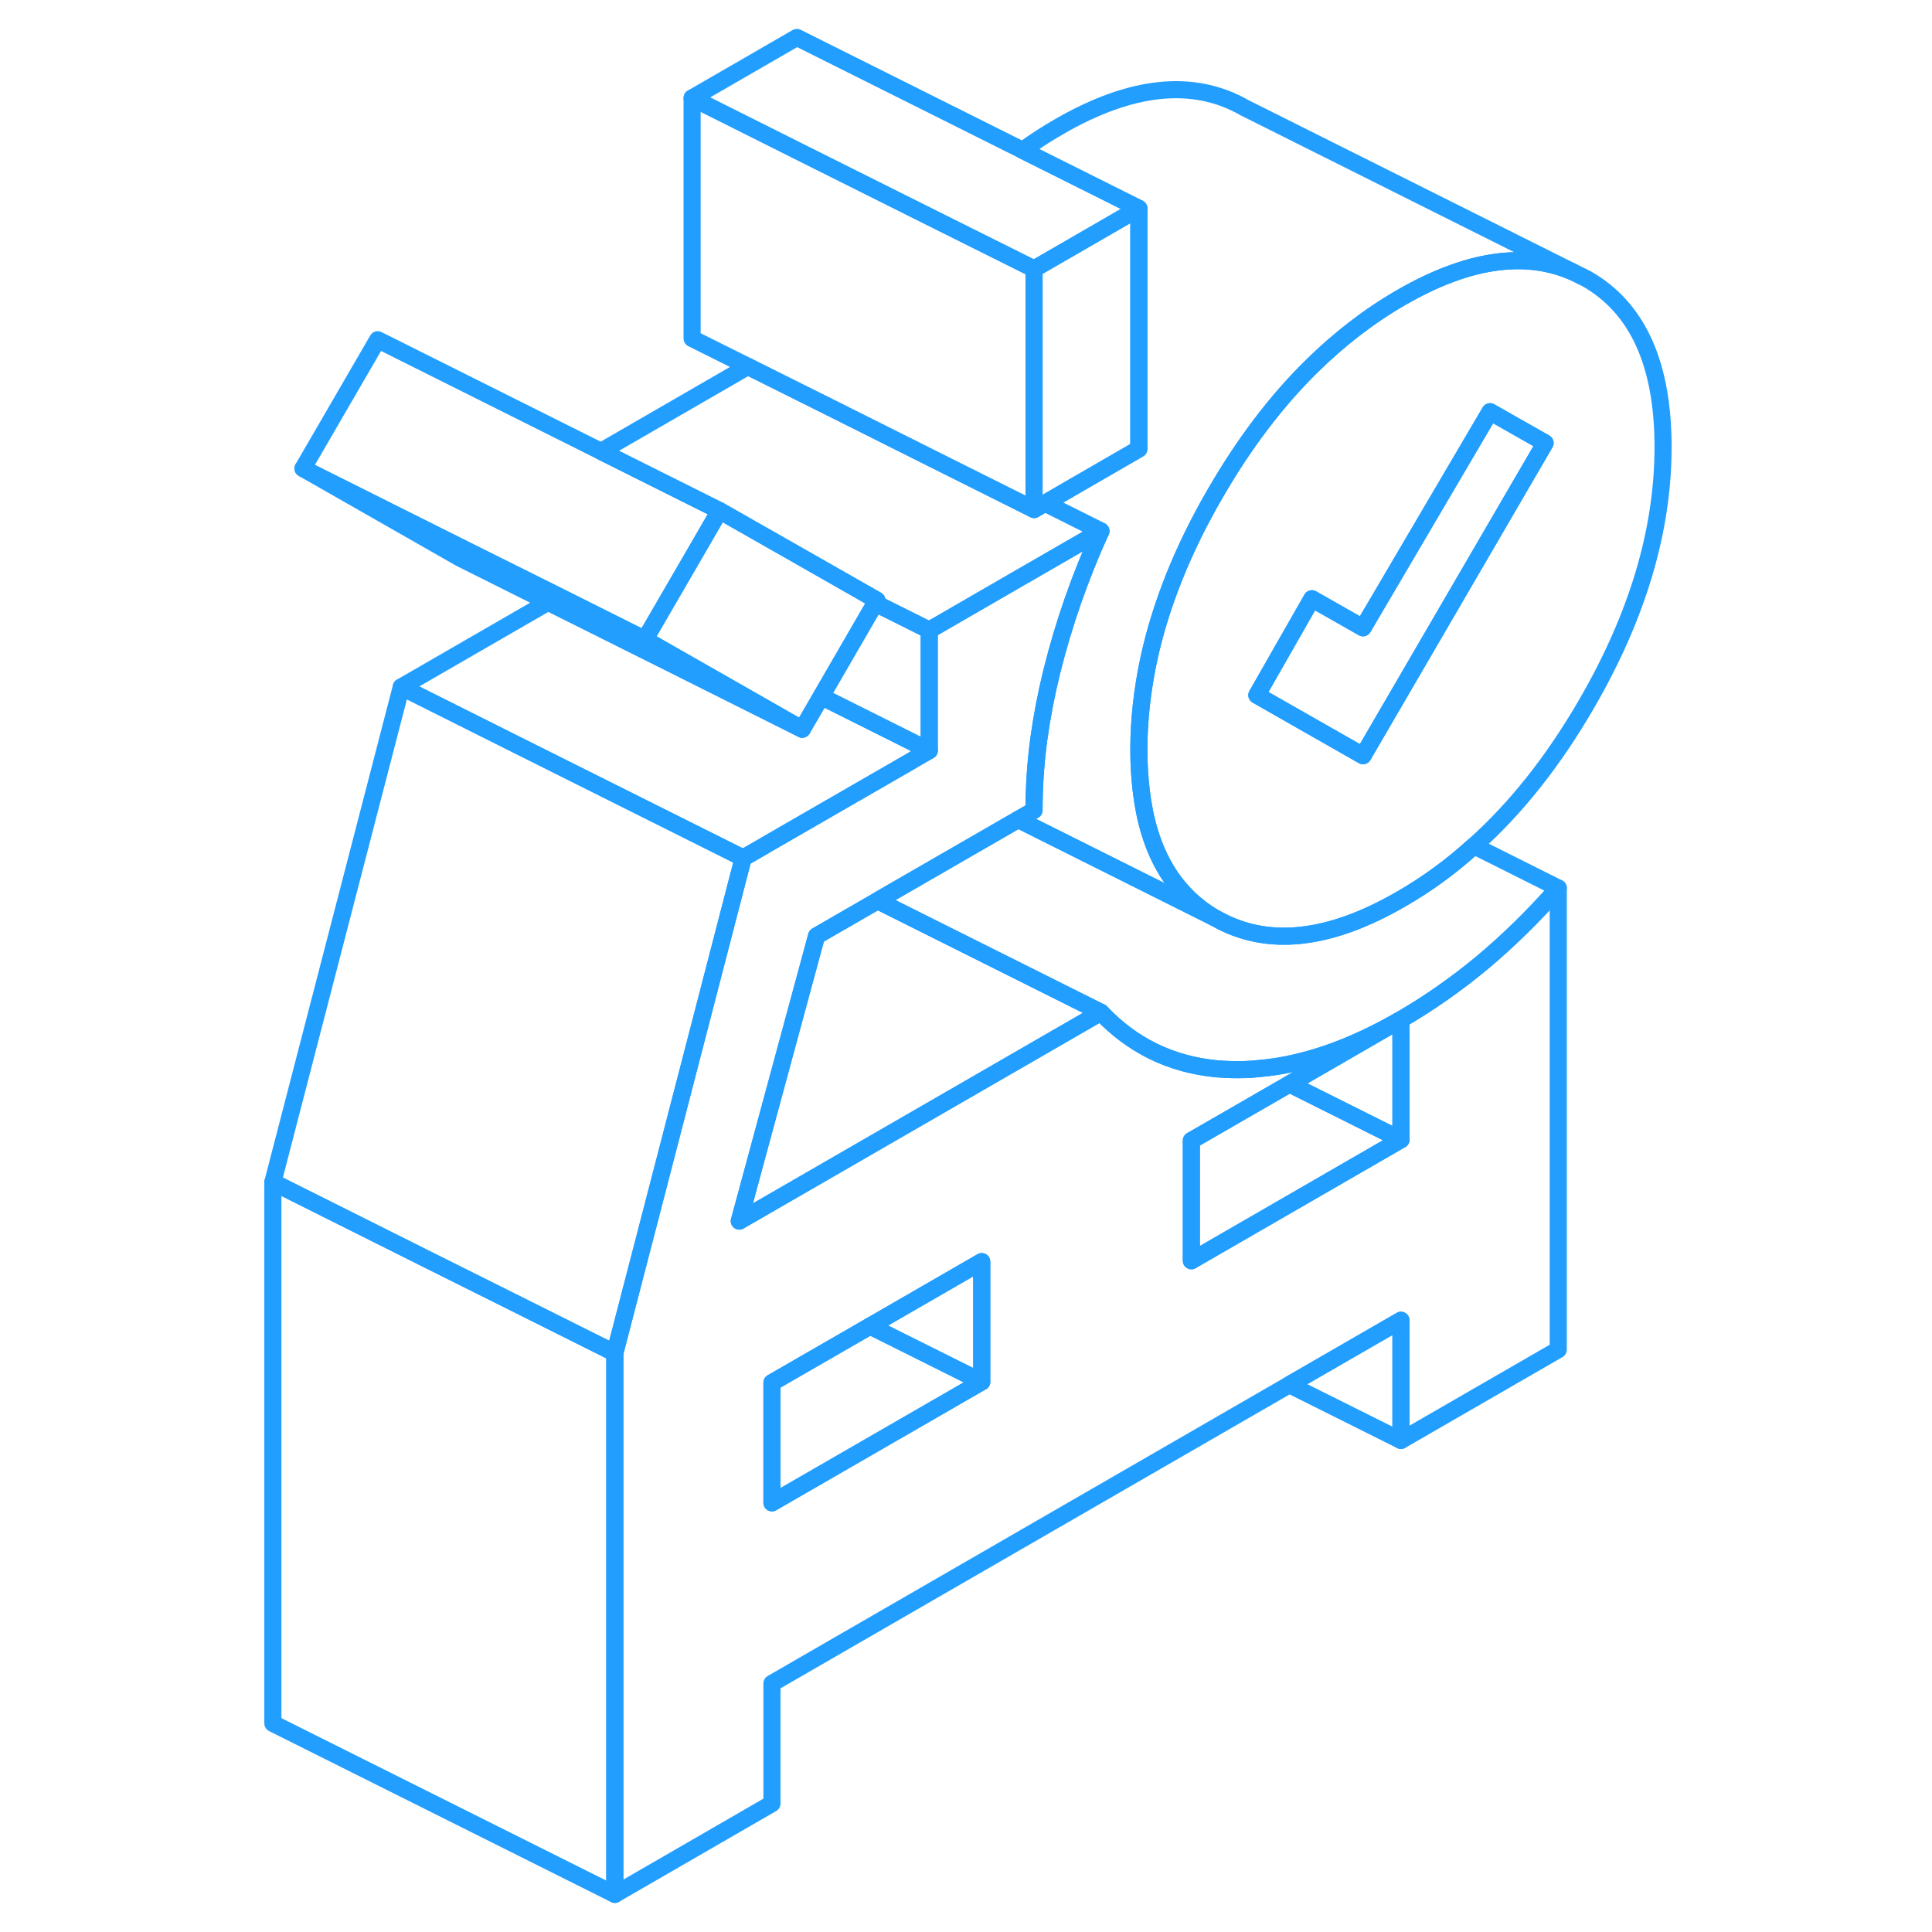<svg width="48" height="48" viewBox="0 0 87 113" fill="none" xmlns="http://www.w3.org/2000/svg" stroke-width="1px" stroke-linecap="round" stroke-linejoin="round"><path d="M79.79 16.3L78.98 15.9C76.15 14.67 72.8 15.18 68.94 17.41C67.07 18.49 65.32 19.84 63.69 21.45C61.63 23.48 59.77 25.94 58.1 28.82C56.18 32.12 54.88 35.38 54.19 38.56C53.81 40.35 53.61 42.11 53.61 43.85C53.61 44.7 53.66 45.5 53.75 46.25C54.15 49.67 55.51 52.09 57.81 53.54C57.85 53.56 57.88 53.58 57.91 53.6C57.94 53.62 57.97 53.63 57.99 53.65C58.06 53.69 58.1 53.71 58.1 53.71C58.1 53.72 58.13 53.72 58.14 53.73C61.12 55.41 64.72 55.03 68.94 52.59C70.44 51.73 71.87 50.69 73.21 49.47C75.67 47.28 77.86 44.51 79.79 41.18C82.78 36.03 84.27 31.02 84.27 26.15C84.27 21.28 82.78 18 79.79 16.3ZM66.72 44.2L60.51 40.66L63.73 35.02L66.72 36.72L74.15 24.08L77.37 25.91L66.72 44.2Z" stroke="#229EFF" stroke-linejoin="round"/><path d="M77.371 25.91L66.721 44.2L60.511 40.66L63.731 35.02L66.721 36.72L74.151 24.08L77.371 25.91Z" stroke="#229EFF" stroke-linejoin="round"/><path d="M38.19 35.28L35.08 40.65C35.08 40.65 35.14 40.76 35.17 40.81L41.35 43.9V36.86L38.19 35.28Z" stroke="#229EFF" stroke-linejoin="round"/><path d="M53.609 12.19L47.48 15.73L42.169 13.08L33.609 8.8L27.48 5.73L33.609 2.19L46.809 8.79L53.609 12.19Z" stroke="#229EFF" stroke-linejoin="round"/><path d="M78.98 15.9C76.15 14.67 72.8 15.18 68.94 17.41C67.07 18.49 65.32 19.84 63.69 21.45C61.63 23.48 59.77 25.94 58.1 28.82C56.18 32.12 54.88 35.38 54.19 38.56C53.81 40.35 53.61 42.11 53.61 43.85C53.61 44.7 53.66 45.5 53.75 46.25C54.15 49.67 55.51 52.09 57.81 53.54C57.85 53.56 57.88 53.58 57.91 53.6C57.94 53.62 57.97 53.63 57.99 53.65L46.55 47.93L47.11 47.61L47.48 47.39C47.48 46.02 47.57 44.63 47.76 43.22C47.94 41.92 48.19 40.61 48.52 39.27C49.21 36.5 50.16 33.76 51.39 31.06L49.19 29.96L48.13 29.43L50.2 28.23L53.61 26.26V12.19L46.81 8.79C47.5 8.29 48.21 7.83 48.94 7.41C53.18 4.96 56.8 4.59 59.79 6.3L78.98 15.9Z" stroke="#229EFF" stroke-linejoin="round"/><path d="M53.609 12.19V26.26L50.2 28.23L48.13 29.43L47.48 29.8V15.73L53.609 12.19Z" stroke="#229EFF" stroke-linejoin="round"/><path d="M68.94 59.63C70.58 58.68 72.15 57.58 73.66 56.33C75.16 55.08 76.66 53.62 78.14 51.94V78.94L68.94 84.25V77.22L62.41 80.99L32.15 98.46V105.49L22.96 110.8V79.14L25.04 71.13L30.47 50.18L31.67 49.49L31.8 49.41L40.02 44.67L40.23 44.55L40.46 44.41L41.35 43.9V36.86L46.33 33.98L47.11 33.53L51.39 31.06C50.16 33.76 49.21 36.5 48.52 39.27C48.19 40.61 47.94 41.92 47.76 43.22C47.57 44.63 47.48 46.02 47.48 47.39L47.11 47.61L46.55 47.93L38.56 52.54L38.33 52.68L34.76 54.74L30.24 71.42L51.39 59.21C53.22 61.15 55.47 62.25 58.14 62.51C58.44 62.54 58.75 62.55 59.06 62.56C59.57 62.57 60.09 62.56 60.62 62.5C63.23 62.28 66.01 61.32 68.94 59.63ZM68.94 59.63V66.66L56.68 73.74V66.71L58.14 65.87L62.42 63.4L68.94 59.63ZM44.42 80.82L32.15 87.9V80.87L37.89 77.56L44.42 73.79V80.82Z" stroke="#229EFF" stroke-linejoin="round"/><path d="M44.42 73.79V80.82L37.89 77.56L44.42 73.79Z" stroke="#229EFF" stroke-linejoin="round"/><path d="M44.419 80.82L32.149 87.9V80.87L37.889 77.56L44.419 80.82Z" stroke="#229EFF" stroke-linejoin="round"/><path d="M41.35 43.9L40.46 44.41L40.23 44.55L40.02 44.67L31.8 49.41L31.67 49.49L30.47 50.18L30.06 49.98L17 43.45L10.47 40.18L19.06 35.22L25.59 38.48L33.92 42.65L35.03 40.74L35.17 40.81L41.35 43.9Z" stroke="#229EFF" stroke-linejoin="round"/><path d="M78.14 51.94C76.66 53.62 75.16 55.08 73.66 56.33C72.15 57.58 70.58 58.68 68.94 59.63C66.01 61.32 63.23 62.28 60.62 62.5C60.09 62.56 59.57 62.57 59.06 62.56C58.75 62.55 58.44 62.54 58.14 62.51C55.47 62.25 53.22 61.15 51.39 59.21L47.71 57.37L38.33 52.68L38.56 52.54L46.55 47.93L57.99 53.65C58.06 53.69 58.1 53.71 58.1 53.71C58.1 53.72 58.13 53.72 58.14 53.73C61.12 55.41 64.72 55.03 68.94 52.59C70.44 51.73 71.87 50.69 73.21 49.47L78.14 51.94Z" stroke="#229EFF" stroke-linejoin="round"/><path d="M51.389 59.21L30.239 71.42L34.759 54.74L38.329 52.68L47.709 57.37L51.389 59.21Z" stroke="#229EFF" stroke-linejoin="round"/><path d="M68.94 66.66L56.68 73.74V66.71L58.14 65.87L62.42 63.4L68.94 66.66Z" stroke="#229EFF" stroke-linejoin="round"/><path d="M51.39 31.06L47.11 33.53L46.33 33.98L41.35 36.86L38.19 35.28L38.29 35.11L33.66 32.47L29.09 29.87L28.45 29.55L22.15 26.4L30.75 21.43L31.14 21.63L35.63 23.87L42.44 27.28L47.48 29.8L48.13 29.43L49.19 29.96L51.39 31.06Z" stroke="#229EFF" stroke-linejoin="round"/><path d="M47.48 15.73V29.8L42.44 27.28L35.63 23.87L31.14 21.63L30.75 21.43L27.48 19.8V5.73L33.609 8.8L42.169 13.08L47.48 15.73Z" stroke="#229EFF" stroke-linejoin="round"/><path d="M38.29 35.11L38.19 35.28L35.08 40.65L35.03 40.74L33.92 42.65L26.1 38.19L24.72 37.4L25.54 35.99L28 31.75L28.7 30.54L29.09 29.87L33.66 32.47L38.29 35.11Z" stroke="#229EFF" stroke-linejoin="round"/><path d="M33.92 42.65L25.59 38.48L19.06 35.22L13.92 32.65L4.72 27.4L14.21 32.15L19.67 34.87L24.72 37.4L26.1 38.19L33.92 42.65Z" stroke="#229EFF" stroke-linejoin="round"/><path d="M29.09 29.87L28.7 30.54L28 31.75L25.54 35.99L24.72 37.4L19.67 34.87L14.21 32.15L4.72 27.4L9.09 19.87L22.15 26.4L28.45 29.55L29.09 29.87Z" stroke="#229EFF" stroke-linejoin="round"/><path d="M22.96 79.14V110.8L2.96 100.8V69.14L12.15 73.74L16.02 75.67L22.96 79.14Z" stroke="#229EFF" stroke-linejoin="round"/><path d="M68.94 77.22V84.25L62.41 80.99L68.94 77.22Z" stroke="#229EFF" stroke-linejoin="round"/><path d="M30.47 50.18L25.04 71.13L22.96 79.14L16.02 75.67L12.15 73.74L2.96 69.14L10.47 40.18L17 43.45L30.06 49.98L30.47 50.18Z" stroke="#229EFF" stroke-linejoin="round"/><path d="M68.94 59.63V66.66L62.42 63.4L68.94 59.63Z" stroke="#229EFF" stroke-linejoin="round"/></svg>